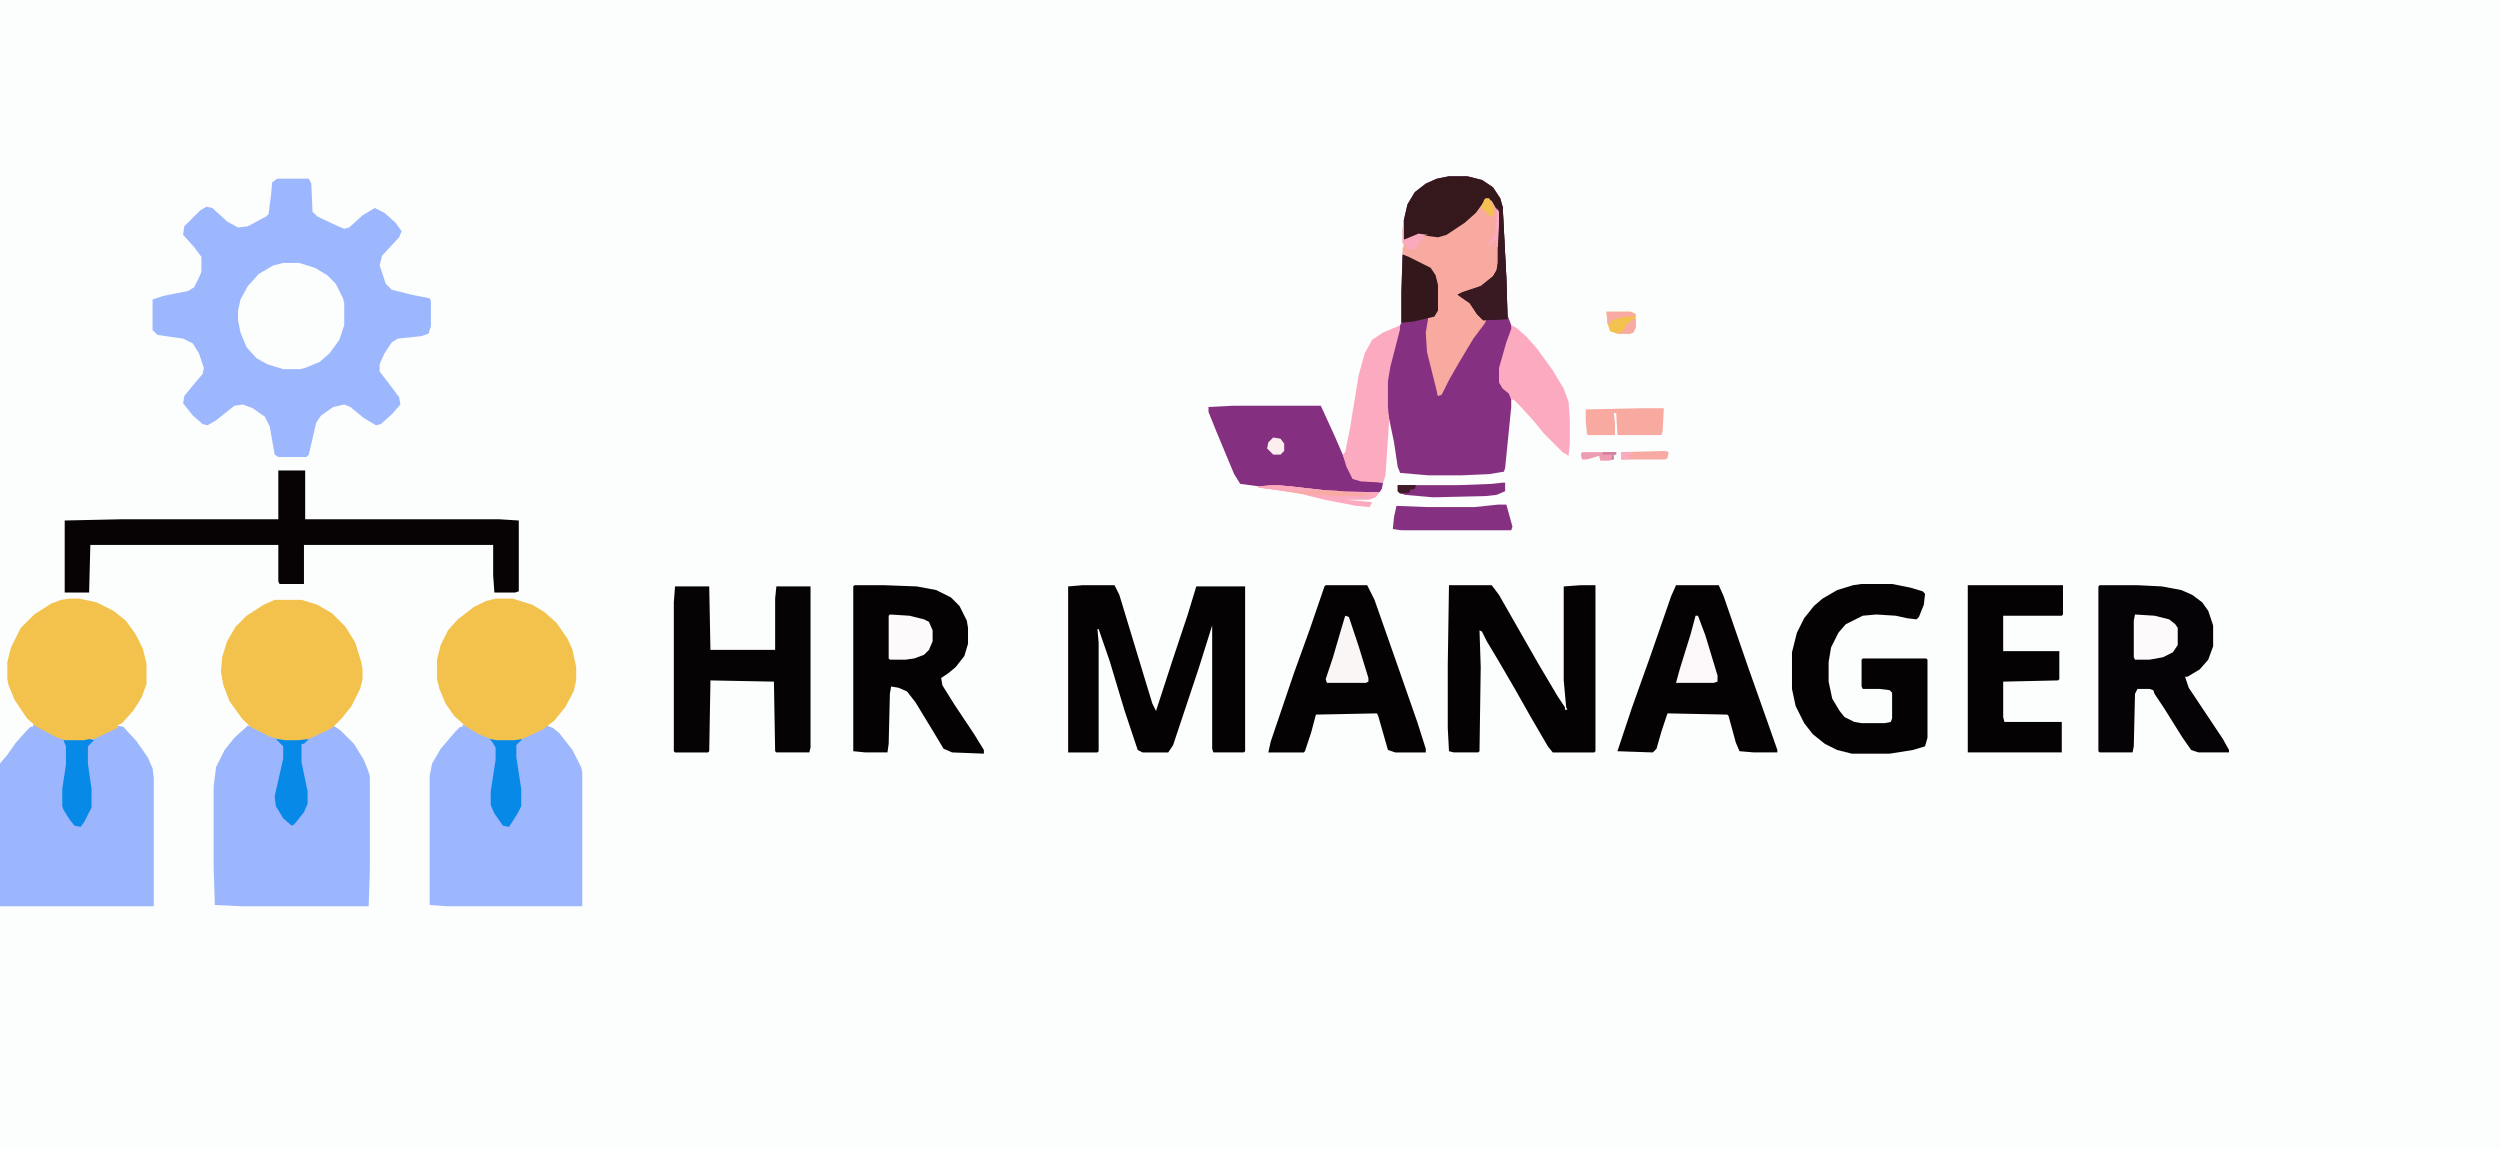 <?xml version="1.0" encoding="UTF-8"?>
<svg version="1.1" viewBox="0 0 2048 941" width="274" height="126" xmlns="http://www.w3.org/2000/svg">
<path transform="translate(0)" d="m0 0h2048v941h-2048z" fill="#FCFDFD"/>
<path transform="translate(227,146)" d="m0 0h26l2 4 1 23 4 4 17 8 5 2 4-1 11-10 10-6 8 4 9 8 5 7-2 5-14 15-2 8 5 15 5 5 16 4 15 3 1 2v21l-2 6-6 2-19 2-5 3-6 9-4 9v6l7 9 9 12 1 6-7 8-9 8-4 1-10-6-11-9-5-2-9 2-10 7-4 6-6 26-2 2h-23l-3-2-4-23-4-8-10-7-8-3-7 1-15 12-7 4-4-1-8-7-8-10 1-6 9-11 6-7 1-5-4-12-5-8-8-4-21-3-4-4v-25l9-3 20-4 5-3 5-10 1-3v-12l-6-8-9-10 1-7 13-13 5-3 5 1 12 11 9 5 8-1 15-8 2-2 2-15 1-11z" fill="#9DB7FE"/>
<path transform="translate(203,594)" d="m0 0 6 2 14 7 11 3h10l12-3 17-9 6 4 11 11 8 13 4 10 1 4v76l-1 30h-104l-22-1-1-31v-66l2-16 7-14 8-10z" fill="#9CB6FD"/>
<path transform="translate(27,593)" d="m0 0 5 2 15 8 9 3h13l13-4 12-6h2v-2l5 1 11 12 9 13 4 9 1 8v105h-126v-117l6-7 7-10 9-10 3-3h2z" fill="#9CB6FD"/>
<path transform="translate(379,593)" d="m0 0 20 10 8 3h14l12-4 15-8 5 2 5 4 11 14 7 14 1 4v110h-111l-14-1v-106l2-10 7-12 12-14 4-4h2z" fill="#9CB7FD"/>
<path transform="translate(1187,144)" d="m0 0h15l12 3 9 6 6 9 2 7 3 58 1 31 3 8 1 3-8 24-2 8v12l4 6 5 4v10l-5 50-1 3-12 2-23 1h-27l-23-2-2-5-3-20-6-29v-21l5-25 6-21 1-2v-25l1-31 5 2 18 9 4 6 2 8v21l-3 5-5 1v7l-1 9 2 16 6 25 1 7 4-4 8-17 13-21 8-12 7-9-3 1-5-5-6-9-10-7 4-2 15-5 10-8 3-5 1-6v-42l-5-9-5-1-8 11-9 8-15 10-7 2-16-2-10 4h-2v-16l3-13 6-10 9-7 9-4z" fill="#863081"/>
<path transform="translate(887,479)" d="m0 0h26l4 8 20 66 7 23 3 6 14-43 12-36 7-23h40v135l-1 1h-25l-1-3v-101l-11 35-21 63-4 6h-21l-4-2-11-33-12-40-9-26h-1l1 11v89l-1 1h-24v-136z" fill="#050204"/>
<path transform="translate(228,385)" d="m0 0h22v40h159l16 1v58l-3 1h-17l-1-14v-25h-155v32h-20l-1-2v-30h-154l-1 39h-20v-59l46-1h129z" fill="#070305"/>
<path transform="translate(1187,479)" d="m0 0h35l6 8 32 56 16 27 6 9v2h2l-1-2-2-22v-77l14-1h12v136l-1 1h-34l-4-5-14-24-13-23-14-24-9-15-4-8-2-1 1 30-1 69-1 1h-20l-4-1-1-19v-52z" fill="#050204"/>
<path transform="translate(225,491)" d="m0 0h22l13 4 12 7 11 11 8 13 5 16 1 6v8l-2 8-7 14-8 10-8 8-19 9-9 2h-10l-13-4-16-8-7-7-10-14-5-13-2-11 1-12 4-13 7-12 9-9 14-9z" fill="#F3C24C"/>
<path transform="translate(1720,479)" d="m0 0h31l20 1 16 3 9 4 8 6 5 7 4 12v17l-4 11-7 8-10 6h-2l3 9 28 42 5 9v2h-25l-6-2-7-10-15-24-8-12-1-3-3-1h-10l-2 4-1 43-1 5h-27l-1-1v-135z" fill="#050305"/>
<path transform="translate(406,490)" d="m0 0h14l16 5 10 6 10 9 9 13 4 9 3 14v11l-2 9-7 13-9 11-9 7-17 8-7 2h-14l-15-6-10-6-10-9-7-10-5-12-2-8v-16l3-12 6-12 8-9 13-10 10-5z" fill="#F3C24C"/>
<path transform="translate(700,479)" d="m0 0h24l27 1 16 3 12 6 7 7 6 12 1 6v13l-3 10-7 9-6 5-6 4 1 6 10 16 16 24 8 13v3l-26-1-7-3-9-15-14-23-7-9-7-3-6-1-1 6-1 41-1 7h-18l-10-1v-135z" fill="#050204"/>
<path transform="translate(57,490)" d="m0 0h8l14 3 14 7 10 8 8 11 6 12 3 12v17l-4 11-7 11-9 10-4 2v2l-19 9-8 2h-13l-9-3-17-9-8-7-10-15-5-12-1-5v-14l3-12 8-16 11-11 14-9 8-3z" fill="#F3C24C"/>
<path transform="translate(1373,479)" d="m0 0h35l4 9 20 58 17 48 7 20v2h-19l-12-1-3-7-6-22-1-1-49-1-5 15-4 14-3 3-29-1 12-36 15-42 17-49z" fill="#050204"/>
<path transform="translate(1086,479)" d="m0 0h34l6 12 20 57 15 43 7 22v3h-25l-6-2-8-28-1-2-50 1-4 15-5 15-1 1h-29l2-9 19-56 13-36 12-35z" fill="#050204"/>
<path transform="translate(553,480)" d="m0 0h28l1 52h53v-42l1-10h28v132l-1 4h-27l-1-1-1-57-52-1-1 58-1 1h-27l-1-1v-122z" fill="#050304"/>
<path transform="translate(1525,478)" d="m0 0h25l15 3 10 3 2 2-1 9-4 10-2 2-8-1-9-2-16-1-11 1-14 7-6 7-6 12-2 12v16l3 14 6 10 4 5 8 4 6 1h19l5-1 1-3v-21l-2-2-8-1h-14l-1-2v-22l1-1h52l1 1v64l-2 7-10 3-19 3h-31l-12-3-10-5-10-8-7-9-7-14-3-14v-30l4-16 6-12 8-10 7-6 12-7 13-4z" fill="#050204"/>
<path transform="translate(1612,479)" d="m0 0h78v24l-1 1h-48v29h46v23l-1 1-45 1v29l1 4h47v25h-77z" fill="#050204"/>
<path transform="translate(1010,332)" d="m0 0h72l11 24 13 30 3 6 24 3-1 5-2 3h-31l-36-3-15-2h-17l-15-2-5-8-15-36-6-15v-4z" fill="#852F80"/>
<path transform="translate(232,215)" d="m0 0h13l13 4 10 6 7 7 6 12 1 4v18l-4 12-8 11-8 7-12 5-4 1h-14l-13-4-9-5-8-9-5-12-2-10v-8l2-9 6-11 9-10 12-7z" fill="#FCFDFD"/>
<path transform="translate(1217,162)" d="m0 0 5 1 5 7 1 3v42l-2 8-6 7-9 6-16 5 11 8 7 11 5 1-2 4-9 12-12 20-8 14-6 12-3 1-9-36-1-16 2-12 6-3 1-3v-21l-3-10-5-5-10-4-10-6v-5l1-2-1-4v-11h1v10l12-5 16 2 8-3 11-7 11-9z" fill="#F8AAA0"/>
<path transform="translate(1187,144)" d="m0 0h15l12 3 9 6 6 9 2 7 3 58 1 34-20 1-5-5-6-9-10-7 4-2 15-5 10-8 3-5 1-6v-42l-5-9-5-1-8 11-9 8-15 10-7 2-16-2-10 4h-2v-16l3-13 6-10 9-7 9-4z" fill="#34181B"/>
<path transform="translate(1146,266)" d="m0 0 1 3-8 31-2 12v21l1 11-3 45-2 6-18-1-7-2-5-10-3-10 2-2 4-20 7-43 5-18 6-11 9-6 12-5z" fill="#FBAABF"/>
<path transform="translate(1238,266)" d="m0 0 4 2 8 7 9 10 13 18 9 15 4 11 1 14v20l-1 10-5-3-15-15-9-11-11-12-5-5h-2l-2-5-5-4-3-5v-12l6-21 4-11z" fill="#FBAABF"/>
<path transform="translate(1227,413)" d="m0 0h7l5 18-1 3h-90l-7-1 1-10 2-9 25 1h39z" fill="#863081"/>
<path transform="translate(1149,208)" d="m0 0 5 2 18 9 4 6 2 8v21l-3 5-17 4-10 1v-25z" fill="#33181B"/>
<path transform="translate(401,605)" d="m0 0 6 1h14l7-1-5 5v10l4 26v14l-3 6-7 11-5-1-7-10-3-7v-11l4-26v-10l-3-5z" fill="#0789E8"/>
<path transform="translate(73,605)" d="m0 0 4 1-5 5v14l3 21v15l-6 12-3 4-5-1-4-5-5-8-1-3v-14l3-20v-15l-2-5h17z" fill="#0789E8"/>
<path transform="translate(1346,334)" d="m0 0h17l-1 19-1 3h-36l-1-18h-2l1 8v10h-22l-1-1-1-11v-9z" fill="#F8AAA0"/>
<path transform="translate(226,605)" d="m0 0 8 1h10l9-1-4 4h-2v15l5 24v10l-3 7-8 10-2 1-7-6-6-10-1-8 7-31v-10l-3-3z" fill="#0789E8"/>
<path transform="translate(1230,169)" d="m0 0h1l3 58 1 34-20 1-5-5-6-9-10-7 4-2 15-5 10-8 3-5 1-6v-45l2 2z" fill="#391922"/>
<path transform="translate(729,503)" d="m0 0 16 1 12 3 4 2 3 7v9l-3 7-4 4-8 3-7 1h-13l-1-1v-35z" fill="#FCFAFA"/>
<path transform="translate(1749,503)" d="m0 0 16 1 12 3 5 4 2 3v14l-4 6-8 4-11 2h-12l-1-2v-30z" fill="#FCFAFA"/>
<path transform="translate(1102,504)" d="m0 0 3 1 8 24 8 26v3l-2 1h-32l-1-3 6-18 7-24z" fill="#FBF6F6"/>
<path transform="translate(1389,504)" d="m0 0h2l6 16 10 33v5l-3 1h-31l3-11 9-29z" fill="#FCF7F8"/>
<path transform="translate(1231,395)" d="m0 0h2v7l-7 3-9 1-43 1-23-2-5-2-1-1v-5h51l26-1z" fill="#852F80"/>
<path transform="translate(1045,397)" d="m0 0 12 1 26 3 16 1 31 1-3 4-6 2h-18l21 2-2 4-11-1-26-5-24-6-30-4v-1z" fill="#FBAABF"/>
<path transform="translate(1316,255)" d="m0 0h20l4 2v11l-2 4-3 1h-10l-6-2-2-6z" fill="#F3C24E"/>
<path transform="translate(1045,397)" d="m0 0 12 1 26 3 16 1 3 1 22 1v1l-10 1h-21l-28-2-26-4-8-1v-1z" fill="#F8AAA4"/>
<path transform="translate(1364,369)" d="m0 0 3 1-1 5-2 1h-36v-6z" fill="#F7A9A3"/>
<path transform="translate(1043,358)" d="m0 0 6 1 3 4v6l-3 3h-6l-5-5 1-5z" fill="#FCEEEF"/>
<path transform="translate(1296,370)" d="m0 0h28v2h-2v4l-4 1h-7l-1-4-10 3h-4l-1-4z" fill="#ED9CB1"/>
<path transform="translate(1149,186)" d="m0 0h1v10l12-5 8 1-4 1-1 3-3 3-2 4-5 1-3-2 1-2-4-1z" fill="#FBAABE"/>
<path transform="translate(1316,255)" d="m0 0h20l4 2-2 2h-7l-11 3-1 3h-2z" fill="#F8AAA3"/>
<path transform="translate(1045,397)" d="m0 0 12 1 26 3v1h-29l-23-3v-1z" fill="#FBAABC"/>
<path transform="translate(1217,162)" d="m0 0h3l3 6 1 7-1 2-3-1-3-3-4-3 3-7z" fill="#F3C152"/>
<path transform="translate(1337,261)" d="m0 0h3v7l-2 4-3 1h-10l3-2h2l2-5 3-3h2z" fill="#F8AAA5"/>
<path transform="translate(1145,397)" d="m0 0h15l-1 3-4 1v2l-8 1-2-2z" fill="#3F1B29"/>
<path transform="translate(1226,170)" d="m0 0 2 3v11l-1 18h-1v-7l-3 3-2 3-2-1 5-8 1-1z" fill="#FCAAC0"/>
<path transform="translate(1328,370)" d="m0 0h9v2l-5 1 3 1v2h-7z" fill="#FCAAC0"/>
<path transform="translate(1313,370)" d="m0 0h11v2h-2v4h-2l1-4h-8z" fill="#D07EA0"/>
</svg>
